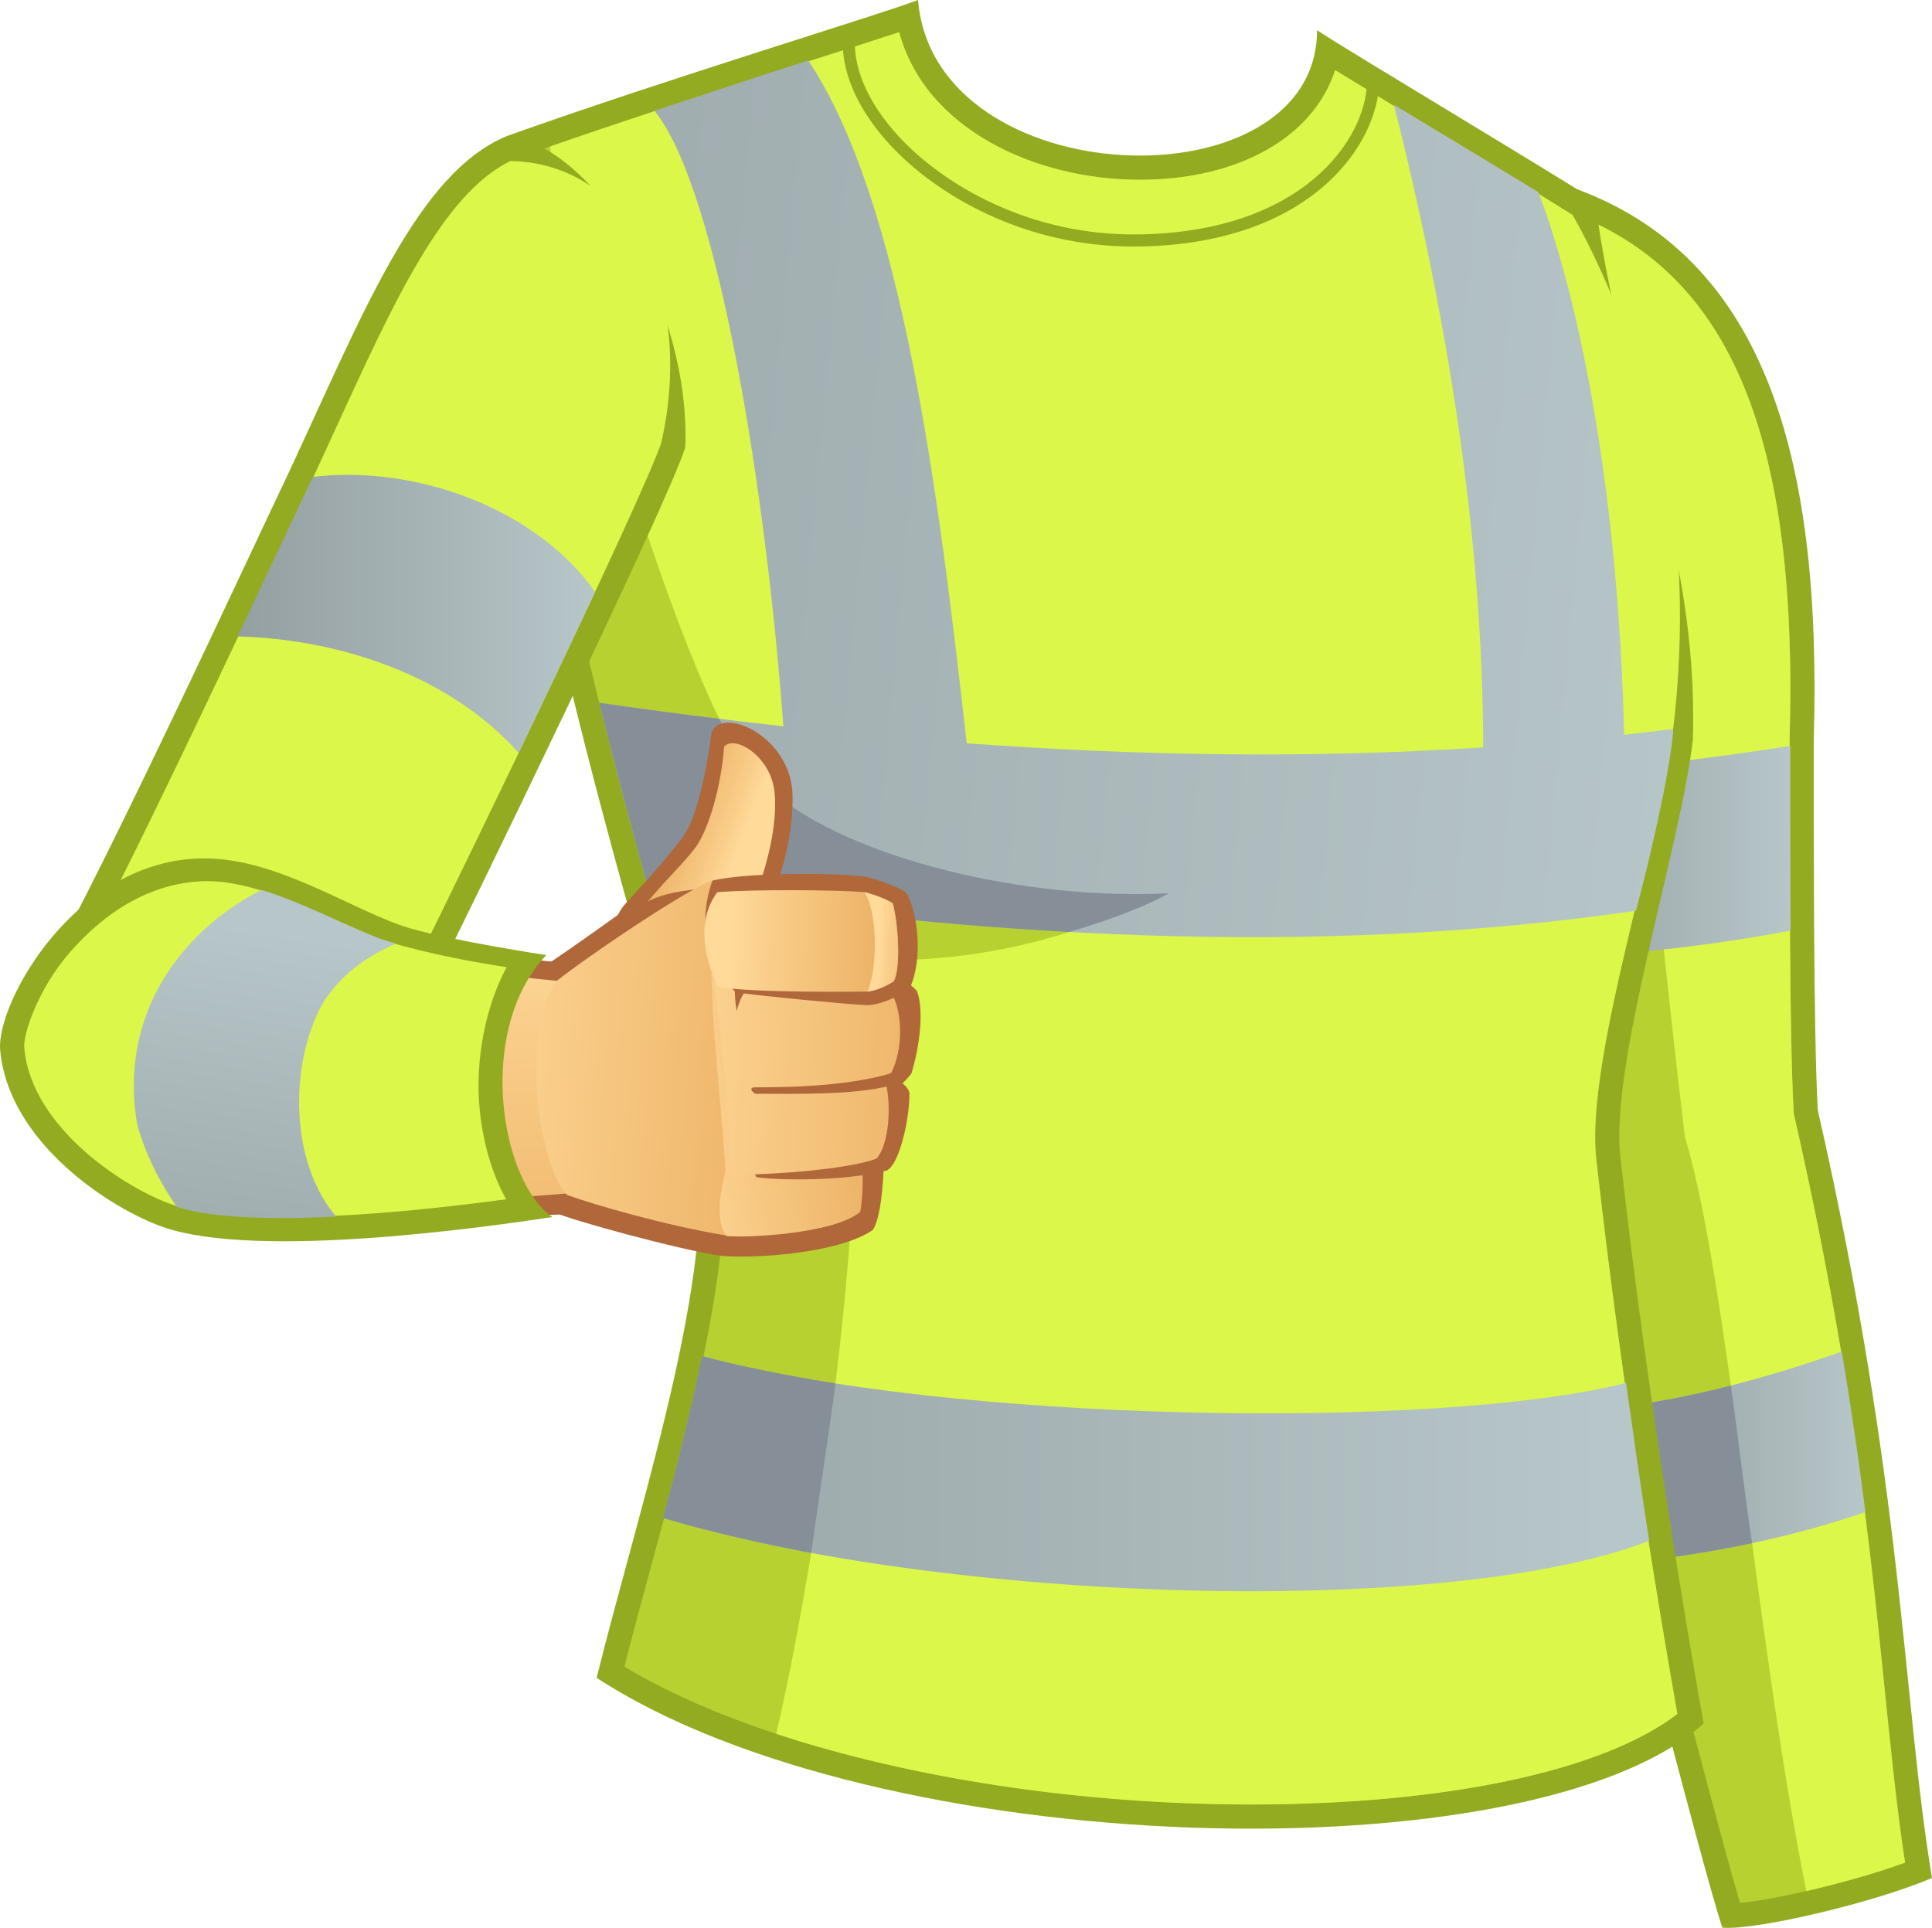 <?xml version="1.0" encoding="utf-8"?>
<!-- Generator: Adobe Illustrator 15.0.0, SVG Export Plug-In . SVG Version: 6.00 Build 0)  -->
<!DOCTYPE svg PUBLIC "-//W3C//DTD SVG 1.1//EN" "http://www.w3.org/Graphics/SVG/1.1/DTD/svg11.dtd">
<svg version="1.1" id="Capa_2" xmlns="http://www.w3.org/2000/svg" xmlns:xlink="http://www.w3.org/1999/xlink" x="0px" y="0px"
	 width="1161.275px" height="1158.873px" viewBox="0 0 1161.275 1158.873" enable-background="new 0 0 1161.275 1158.873"
	 xml:space="preserve">
<g>
	<g>
		<g>
			<path fill="#93AB20" d="M1092.639,667.398c-2.623-46.133-2.422-164.991-2.422-222.87
				c4.846-167.962-27.859-296.756-155.775-335.294c-5.248,1.615-59.83,19.158-69.52,21.58
				c4.039,37.953,65.408,564.443,71.975,657.199c30.912,117.816,87.393,338.922,98.412,370.752
				c20.992,1.613,92.053-15.344,125.967-29.879C1143.51,1022.295,1144.719,896.326,1092.639,667.398z"/>
			<path fill="#B7D130" d="M1045.871,1143.9c-11.736-39.571-42.463-157.9-67.645-254.876
				c-9.816-37.804-19.164-73.787-26.926-103.399c-5.553-75.87-43.98-411.615-62.504-573.475c-3.574-31.217-6.436-56.203-8.082-70.79
				c11.914-3.62,29.951-9.325,48.479-15.219c2.016-0.638,3.793-1.206,5.273-1.675c103.029,33.301,146.627,132.166,141.219,319.643
				l-0.004,11.922c-0.018,63.029-0.035,168.522,2.443,212.193l0.07,1.213l0.271,1.186c34.764,152.803,45.66,259.572,54.412,345.363
				c3.898,38.168,7.318,71.698,12.203,103.672C1114.686,1130.832,1068.777,1141.627,1045.871,1143.9z"/>
			<path fill="#DBF74A" d="M1132.879,1015.986c-8.752-85.791-19.648-192.561-54.412-345.363l-0.271-1.186l-0.07-1.213
				c-2.479-43.671-2.461-149.164-2.443-212.193l0.004-11.922c5.094-176.607-33.318-274.557-123.918-313.16
				c24.516,185.319,39.266,371.104,60.928,552.196c26.283,87.265,42.25,301,73.029,453.603c20.113-4.602,42.203-10.787,59.357-17.09
				C1140.197,1087.685,1136.777,1054.154,1132.879,1015.986z"/>
			<linearGradient id="SVGID_1_" gradientUnits="userSpaceOnUse" x1="917.756" y1="512.205" x2="1076.285" y2="512.205">
				<stop  offset="0" style="stop-color:#949FA1"/>
				<stop  offset="1" style="stop-color:#B7C6C9"/>
			</linearGradient>
			<path fill="url(#SVGID_1_)" d="M1076.082,448.367c-52.357,8.304-105.482,14.172-158.326,18.674
				c4.152,36.992,8.264,73.917,12.117,109.003c41.842-1.507,96.75-7.159,146.412-16.647
				C1076.053,522.686,1076.082,448.367,1076.082,448.367z"/>
			<linearGradient id="SVGID_2_" gradientUnits="userSpaceOnUse" x1="967.258" y1="875.133" x2="1121.254" y2="875.133">
				<stop  offset="0" style="stop-color:#949FA1"/>
				<stop  offset="1" style="stop-color:#B7C6C9"/>
			</linearGradient>
			<path fill="url(#SVGID_2_)" d="M1107.02,812.446c-45.568,16.155-92.475,28.668-139.762,34.358
				c3.545,13.645,7.219,27.795,10.969,42.22c4.111,15.841,8.375,32.253,12.676,48.796c43.811-5.162,88.307-14.475,130.352-28.928
				C1117.471,879.347,1112.902,847.319,1107.02,812.446z"/>
			<path fill="#868F98" d="M967.258,846.805c3.545,13.645,7.219,27.795,10.969,42.22c4.111,15.841,8.375,32.253,12.676,48.796
				c20.391-2.404,41.939-5.916,62.232-10.201c-3.619-23.313-10.291-78.189-12.746-94.682
				C1016.498,838.992,991.57,843.879,967.258,846.805z"/>
		</g>
		<g>
			<path fill="#93AB20" d="M304.719,81.758C403.233,46.633,530.01,8.478,551.813,0c9.689,117.896,239.828,124.758,239.828,18.168
				c18.168,12.113,142.502,86.32,167.135,102.472c15.16,119.187,62.398,203.974,58.766,323.889
				c-7.166,63.567-49.898,194.499-43.605,250.729c16.957,151.537,42.432,298.006,50.068,340.766
				c-103.365,92.863-495.811,83.172-665.386-27.455c24.225-97.708,68.64-231.752,61.372-311.695
				C390.92,583.016,275.648,231.951,304.719,81.758z"/>
			<path fill="#B7D130" d="M752.076,1084.705c-146.729,0-292.867-32.319-376.784-82.838c4.649-18.228,9.88-37.52,15.362-57.756
				c23.312-85.997,49.729-183.467,43.813-248.554l-0.107-1.155l-0.287-1.125c-5.189-20.326-13.136-48.265-22.336-80.617
				c-42.441-149.223-112.85-396.771-94.142-520.048c57.876-20.421,123.919-41.521,172.729-57.114
				c20.742-6.63,37.93-12.121,50.143-16.168c15.734,58.34,81.816,88.732,144.697,88.732c59.91,0,104.621-26.135,117.34-65.916
				c15.33,9.43,37.217,22.699,59.904,36.449c32.871,19.926,66.73,40.452,82.844,50.639c12.936,30.649,36.684,83.564,48.063,125.128
				c16.021,58.516,19.381,128.392,12.123,185.605c-2.783,23.917-11.178,58.761-20.064,95.624
				c-14.75,61.199-29.998,124.479-25.885,161.281c15.605,139.456,38.279,274.234,48.725,333.381
				C963.756,1064.463,869.16,1084.705,752.076,1084.705z"/>
			<path fill="#DBF74A" d="M985.373,535.592c8.887-36.863,17.281-71.707,20.064-95.624c7.258-57.214,6.32-127.09-9.699-185.605
				c-11.379-41.563-32.303-93.669-50.486-125.128c-16.113-10.187-49.973-30.713-82.844-50.639
				c-22.688-13.75-44.574-27.02-59.904-36.449c-12.719,39.781-57.43,65.916-117.34,65.916c-62.881,0-128.963-30.393-144.697-88.732
				c-12.213,4.047-29.4,9.538-50.143,16.168c-45.195,14.439-105.16,33.6-159.74,52.57c16.277,126.893,92.766,350.243,120.09,373.014
				c67.829,56.526,176.037,61.371,277.783,56.526c-66.211,48.449-156.658,64.601-219.643,58.14
				c20.994,125.971-22.609,384.369-42.276,466.461c80.903,26.717,183.065,42.496,285.538,42.496
				c117.084,0,211.68-20.242,256.137-54.451c-10.445-59.146-33.119-193.925-48.725-333.381
				C955.375,660.071,970.623,596.791,985.373,535.592z"/>
			<g>
				<path fill="#93AB20" d="M681.436,148.204c-66.552,0.003-119.336-31.567-146.804-61.509
					c-20.122-21.93-29.997-45.683-27.816-66.881l7.229,0.744c-1.966,19.104,7.245,40.848,25.942,61.227
					c26.878,29.295,79.258,60.252,144.805,59.124c98.375-1.623,136.199-57.128,136.932-91.731l7.268,0.156
					c-0.789,37.308-40.605,97.135-144.076,98.844C683.75,148.196,682.586,148.204,681.436,148.204z"/>
			</g>
		</g>
		<g>
			<path fill="#93AB20" d="M304.719,81.758c-53.901,22.409-86.202,105.984-131.422,202.886
				c-19.38,40.376-124.76,268.493-152.618,310.08c24.63-1.211,223.276-1.211,238.617-1.211
				c22.612-45.222,141.314-289.087,152.618-324.615C415.142,186.531,359.629,88.22,304.719,81.758z"/>
			<path fill="#DBF74A" d="M46.321,579.675c30.968-56.735,88.795-179.778,122.175-250.8c8.125-17.289,14.412-30.67,17.904-37.941
				c5.543-11.877,10.831-23.416,15.99-34.676c34.276-74.814,64.02-139.723,104.295-159.443
				c69.696,0.895,111.689,76.799,90.771,169.479C384.5,303.221,283.109,512.787,250.295,578.977
				C209.885,578.987,99.25,579.069,46.321,579.675z"/>
			<linearGradient id="SVGID_3_" gradientUnits="userSpaceOnUse" x1="142.815" y1="369.019" x2="357.663" y2="369.019">
				<stop  offset="0" style="stop-color:#949FA1"/>
				<stop  offset="1" style="stop-color:#B7C6C9"/>
			</linearGradient>
			<path fill="url(#SVGID_3_)" d="M188.033,286.664c-0.698,1.499-35.953,76.281-45.219,95.89
				c62.988,1.68,128.296,24.388,168.938,70.036c15.732-32.77,31.866-66.684,45.91-96.729
				C323.057,306.432,250.907,279.221,188.033,286.664z"/>
		</g>
	</g>
	<linearGradient id="SVGID_4_" gradientUnits="userSpaceOnUse" x1="248.394" y1="885.838" x2="964.246" y2="885.838">
		<stop  offset="0" style="stop-color:#949FA1"/>
		<stop  offset="1" style="stop-color:#B7C6C9"/>
	</linearGradient>
	<path fill="url(#SVGID_4_)" d="M991.295,926.205c-4.551-28.822-9.113-60.783-13.93-94.882
		c-113.248,28.664-408.795,23.819-555.357-16.151c-6.581,31.823-14.789,64.994-23.418,97.305
		C566.953,963.35,870.576,973.039,991.295,926.205z"/>
	<linearGradient id="SVGID_5_" gradientUnits="userSpaceOnUse" x1="0.323" y1="243.587" x2="1041.615" y2="340.451">
		<stop  offset="0" style="stop-color:#949FA1"/>
		<stop  offset="1" style="stop-color:#B7C6C9"/>
	</linearGradient>
	<path fill="url(#SVGID_5_)" d="M976.193,441.709c-3.078-136.105-24.568-255.299-51.518-326.236
		c-17.146-10.516-79-47.75-86.803-52.488c31.625,125.695,53.375,257.795,53.658,386.275c-103.199,6.773-207.109,5.099-310.469-2.46
		c-16.898-150.573-38.807-325.978-95.262-410.463c-26.272,8.397-61.166,19.983-92.359,30.281
		c38.553,47.815,67.357,232.444,77.42,370.002c-37.035-4.121-73.947-8.845-110.653-14.147c9.45,38.162,19.466,75.607,29.128,110.592
		c195.98,30.057,398.426,42.791,593.984,14.421c9.994-36.944,21.5-89.633,22.41-109.315
		C995.799,439.467,986.146,440.584,976.193,441.709z"/>
	<path fill="#868F98" d="M702.615,536.988c-18.486,10.05-41.184,17.764-60.029,23.238c-84.887-4.651-169.674-14.342-253.25-27.18
		c-9.642-34.98-19.672-72.434-29.118-110.563c23.933,3.439,47.966,6.686,72.093,9.594c7.221,14.826,14.758,23.902,18.363,29.02
		C483.378,507.514,600.869,541.833,702.615,536.988z"/>
	<path fill="#868F98" d="M422.008,815.172c-6.581,31.823-14.789,64.994-23.418,97.305c24.862,7.511,59.258,15.357,88.994,21.023
		c2.336-17.502,13.688-92.427,14.596-101.875C475.02,827.242,443.711,821.09,422.008,815.172z"/>
</g>
<g>
	<path fill="#B0683A" d="M418.649,725.063c-9.522,0-40.015,2.965-69.851,4.369c-109.936,5.161-208.775,15.873-247.668,0.791
		c-28.752-11.148-49.553-28.868-61.126-39.69C13.764,666.001,2.617,646.146,6.1,623.848c3.715-23.807,51.763-108.352,136.334-88.705
		c44.223,0.747,110.924,31.547,110.924,31.547s68.168,13.104,135.217,15.727C394.466,615.451,418.268,677.008,418.649,725.063z"/>
	<linearGradient id="SVGID_6_" gradientUnits="userSpaceOnUse" x1="212.079" y1="860.395" x2="202.412" y2="554.264">
		<stop  offset="6.030000e-006" style="stop-color:#EAAD60"/>
		<stop  offset="0.275" style="stop-color:#EEB66B"/>
		<stop  offset="0.753" style="stop-color:#F9CC88"/>
		<stop  offset="1" style="stop-color:#FFDA99"/>
	</linearGradient>
	<path fill="url(#SVGID_6_)" d="M111.447,720.688c-23.942-7.253-52.641-31.491-63.209-41.47
		c-23.27-21.934-30.952-37.229-28.073-53.779c2.158-12.403,35.209-92.702,118.55-94.464c40.325,0.8,107.639,44.046,108.176,44.349
		c0,0,46.42,13.408,131.891,17.432c4.131,24.684,12.278,77.903,13.989,121.854c-1.728,0.246-15.338-0.142-53.497,2.917
		C245.735,725.002,152.229,732.003,111.447,720.688z"/>
</g>
<g>
	<g>
		<path fill="#B0683A" d="M354.9,588.514c6.106-13.08,14.103-37.267,20.287-44.443c3.632-4.186,32.272-34.719,37.514-44.646
			c5.489-9.279,11.499-31.912,14.881-58.348c4.696-17.44,48.494,0.777,48.82,37.504c0.334,37.664-15.293,68.203-23.816,87.522
			C443.323,568.972,361.663,585.986,354.9,588.514z"/>
		
			<linearGradient id="SVGID_7_" gradientUnits="userSpaceOnUse" x1="536.421" y1="465.679" x2="585.264" y2="481.553" gradientTransform="matrix(0.999 0.053 -0.053 0.999 -119.302 10.373)">
			<stop  offset="6.030000e-006" style="stop-color:#EAAD60"/>
			<stop  offset="0.275" style="stop-color:#EEB66B"/>
			<stop  offset="0.753" style="stop-color:#F9CC88"/>
			<stop  offset="1" style="stop-color:#FFDA99"/>
		</linearGradient>
		<path fill="url(#SVGID_7_)" d="M371.224,572.607c4.183-10.879,11.672-21.843,15.735-27.646
			c2.077-2.955,11.504-13.654,17.602-20.059c6.592-6.945,12.109-13.454,13.888-16.025c7.554-10.916,14.882-35.269,16.796-60.027
			c6.207-7.338,27.668,5.482,30.225,26.648c2.317,19.253-4.684,47.027-12.918,66.361c0,0,15.245,0.748,15.858,5.108
			C466.308,547.536,394.15,567.002,371.224,572.607z"/>
	</g>
	<g>
		<path fill="#B0683A" d="M330.537,578.601c15.473-10.329,45.25-31.751,45.25-31.751s7.941-2.373,14.034-5.265
			c14.413-6.798,25.157-5.866,41.047-9.028c33.355,3.295,52.425-4.487,88.333,3.707c14.734,44.998,11.423,91.201,11.972,159.618
			c0.128,16.238-2.116,37.001-6.552,43.464c-20.631,14.292-72.51,17.416-91.68,15.484c-24.721-3.654-89.315-21.189-100.021-26.197
			C350.782,716.722,373.535,642.79,330.537,578.601z"/>
		<linearGradient id="SVGID_8_" gradientUnits="userSpaceOnUse" x1="516.122" y1="641.066" x2="275.593" y2="626.239">
			<stop  offset="6.030000e-006" style="stop-color:#EAAD60"/>
			<stop  offset="0.275" style="stop-color:#EEB66B"/>
			<stop  offset="0.753" style="stop-color:#F9CC88"/>
			<stop  offset="1" style="stop-color:#FFDA99"/>
		</linearGradient>
		<path fill="url(#SVGID_8_)" d="M437.703,742.92c-38.102-6.344-80.241-18.652-96.837-24.598
			c-15.087-14.288-30.171-94.475-6.354-128.605c19.664-15.566,86.41-60.725,95.471-60.648c33.937,2.916,62.76,4.483,95.246,11.877
			c5.234,49.907-5.207,167.994-20.09,193.377C498.654,738.124,465.348,741.783,437.703,742.92z"/>
		
			<linearGradient id="SVGID_9_" gradientUnits="userSpaceOnUse" x1="692.325" y1="578.898" x2="547.973" y2="606.394" gradientTransform="matrix(0.999 0.053 -0.053 0.999 -119.302 10.373)">
			<stop  offset="6.030000e-006" style="stop-color:#EAAD60"/>
			<stop  offset="0.275" style="stop-color:#EEB66B"/>
			<stop  offset="0.753" style="stop-color:#F9CC88"/>
			<stop  offset="1" style="stop-color:#FFDA99"/>
		</linearGradient>
		<path fill="url(#SVGID_9_)" d="M525.229,540.945c-32.486-7.394-48.791-6.467-82.721-9.383c-0.174,0-12.5,4.9-12.686,4.914
			c-5.998,55.72,1.533,98.496,6.297,167.155c-3.176,13.09-6.352,29.772,0.395,39.288c9.328,1.434,64.948-0.966,80.613-14.533
			c1.262-8.716,1.537-13.483,1.33-25.252C517.813,666.493,530.224,588.519,525.229,540.945z"/>
		<path fill="#B0683A" d="M446.102,585.986c5.367,2.178,72.843-5.208,83.465-4.352c5.541,1.719,18.081,9.672,21.651,14.227
			c4.371,11.702,1.389,33.942-3.376,49.418c-2.027,2.774-5.357,5.961-5.357,5.961s4.355,3.209,4.167,6.543
			c-0.107,16.251-6.29,42.407-13.691,45.849c-25.751,6.646-65.952,5.88-78.386,3.972
			C449.612,698.874,446.68,601.305,446.102,585.986z"/>
		
			<linearGradient id="SVGID_10_" gradientUnits="userSpaceOnUse" x1="755.584" y1="603.838" x2="549.938" y2="607.87" gradientTransform="matrix(0.999 0.053 -0.053 0.999 -119.302 10.373)">
			<stop  offset="6.030000e-006" style="stop-color:#EAAD60"/>
			<stop  offset="0.275" style="stop-color:#EEB66B"/>
			<stop  offset="0.753" style="stop-color:#F9CC88"/>
			<stop  offset="1" style="stop-color:#FFDA99"/>
		</linearGradient>
		<path fill="url(#SVGID_10_)" d="M438.504,705.615c0.791-22.231-1.891-36.377-2.385-51.602c-1.438-20.791-3.971-42.07-7.143-64.297
			c7.496,0.388,17.1,5.344,17.1,5.344s41.385,0.971,60.69,1.805c5.654,2.594,25.562-0.029,29.712,1.372
			c5.973,11.06,6.406,32.362-0.738,46.646c-4.68,2.418-15.273,4.809-15.273,4.809s6.148,2.221,12.36,3.187
			c2.497,11.589,2.015,34.464-6.019,43.61C507.602,703.788,449.699,707.148,438.504,705.615z"/>
		<path fill="#B0683A" d="M453.182,653.621c-3.172,0.393-0.895,2.982,0.896,3.863c23.812,0,59.535,0.899,81.28-4.967
			c1.22-2.319,3.145-5.889,4.067-8.393C511.825,652.727,478.187,653.621,453.182,653.621z"/>
		<path fill="#B0683A" d="M450.203,594.157c-1.549-0.397-6.705-3.527-7.955-3.589c-0.973,4.706-0.497,10.23,0.517,17.203
			C444.549,601.225,446.931,595.861,450.203,594.157z"/>
		<path fill="#B0683A" d="M428.177,529.395c19.052-4.961,73.823-4.961,92.486-2.386c12.297,3.371,22.118,7.542,24.204,9.923
			c6.326,10.443,10.416,38.397,2.082,56.865c-8.336,6.533-19.021,10.41-26.195,10.41c-6.105,0-68.891-5.975-78.668-7.76
			C434.396,588.093,415.719,564.777,428.177,529.395z"/>
		<linearGradient id="SVGID_11_" gradientUnits="userSpaceOnUse" x1="550.108" y1="568.043" x2="438.654" y2="563.884">
			<stop  offset="6.030000e-006" style="stop-color:#EAAD60"/>
			<stop  offset="0.275" style="stop-color:#EEB66B"/>
			<stop  offset="0.753" style="stop-color:#F9CC88"/>
			<stop  offset="1" style="stop-color:#FFDA99"/>
		</linearGradient>
		<path fill="url(#SVGID_11_)" d="M521.85,596.069c0,0-70.156,0.985-90.099-2.878c-7.88-15.098-13.776-39.355-0.6-56.856
			c19.453-1.784,72.972-1.453,88.05-0.071c6.742,2.191,11.08,3.934,17.33,6.613c3.544,12.375,4.983,39.852,0.595,47.038
			C531.768,593.499,521.85,596.069,521.85,596.069z"/>
		<linearGradient id="SVGID_12_" gradientUnits="userSpaceOnUse" x1="560.852" y1="568.455" x2="528.463" y2="566.569">
			<stop  offset="6.030000e-006" style="stop-color:#EAAD60"/>
			<stop  offset="0.275" style="stop-color:#EEB66B"/>
			<stop  offset="0.753" style="stop-color:#F9CC88"/>
			<stop  offset="1" style="stop-color:#FFDA99"/>
		</linearGradient>
		<path fill="url(#SVGID_12_)" d="M536.531,542.877c-6.344-3.967-16.848-6.703-17.061-6.74c7.737,11.11,8.53,44.059,1.982,59.933
			c4.289-0.407,10.314-2.57,15.673-6.154C541.515,582.729,540.075,555.252,536.531,542.877z"/>
	</g>
</g>
<g>
	<path fill="#93AB20" d="M0.088,631.062c-2.423-27.858,45.184-115.069,122.741-115.069c45.22,0,90.438,32.302,123.548,41.992
		c26.244,7.672,81.961,16.148,81.961,16.148c-42.395,44.816-27.859,135.66,3.634,157.463C292,737.652,154.74,757.223,98.199,737.652
		C66.707,726.75,4.934,686.779,0.088,631.062z"/>
	<path fill="#DBF74A" d="M170.912,731.607c-30.353,0-53.217-2.588-67.959-7.691c-25.903-8.967-84.123-45.113-88.385-94.113
		c-0.733-8.434,8.527-35.367,26.702-56.477c12.288-14.275,39.513-41.688,79.942-43.605c33.413-1.584,74.291,21.803,109.012,35.531
		c29.878,8.881,55.221,13.131,74.292,16.148c-12.288,22.732-19.325,55.434-16.107,86.32c2.117,20.334,7.767,38.857,15.829,53.182
		C252.623,727.924,206.916,731.607,170.912,731.607z"/>
	<linearGradient id="SVGID_13_" gradientUnits="userSpaceOnUse" x1="124.357" y1="843.822" x2="165.754" y2="560.133">
		<stop  offset="0" style="stop-color:#949FA1"/>
		<stop  offset="1" style="stop-color:#B7C6C9"/>
	</linearGradient>
	<path fill="url(#SVGID_13_)" d="M157.146,534.971c-50.243,25.615-85.807,76.997-74.693,140.906
		c4.727,17.332,13.546,35.023,23.922,49.662c14.771,4.6,35.699,6.662,64.5,6.662c9.635,0,20.236-0.389,31.188-0.908
		c-27.257-31.713-28.938-90.025-8.176-128.09c10.651-17.043,26.462-28.482,44.011-35.934c-2.388-0.668-8.254-2.705-10.701-3.433
		C204.08,554.695,181.699,542.453,157.146,534.971z"/>
</g>
</svg>
